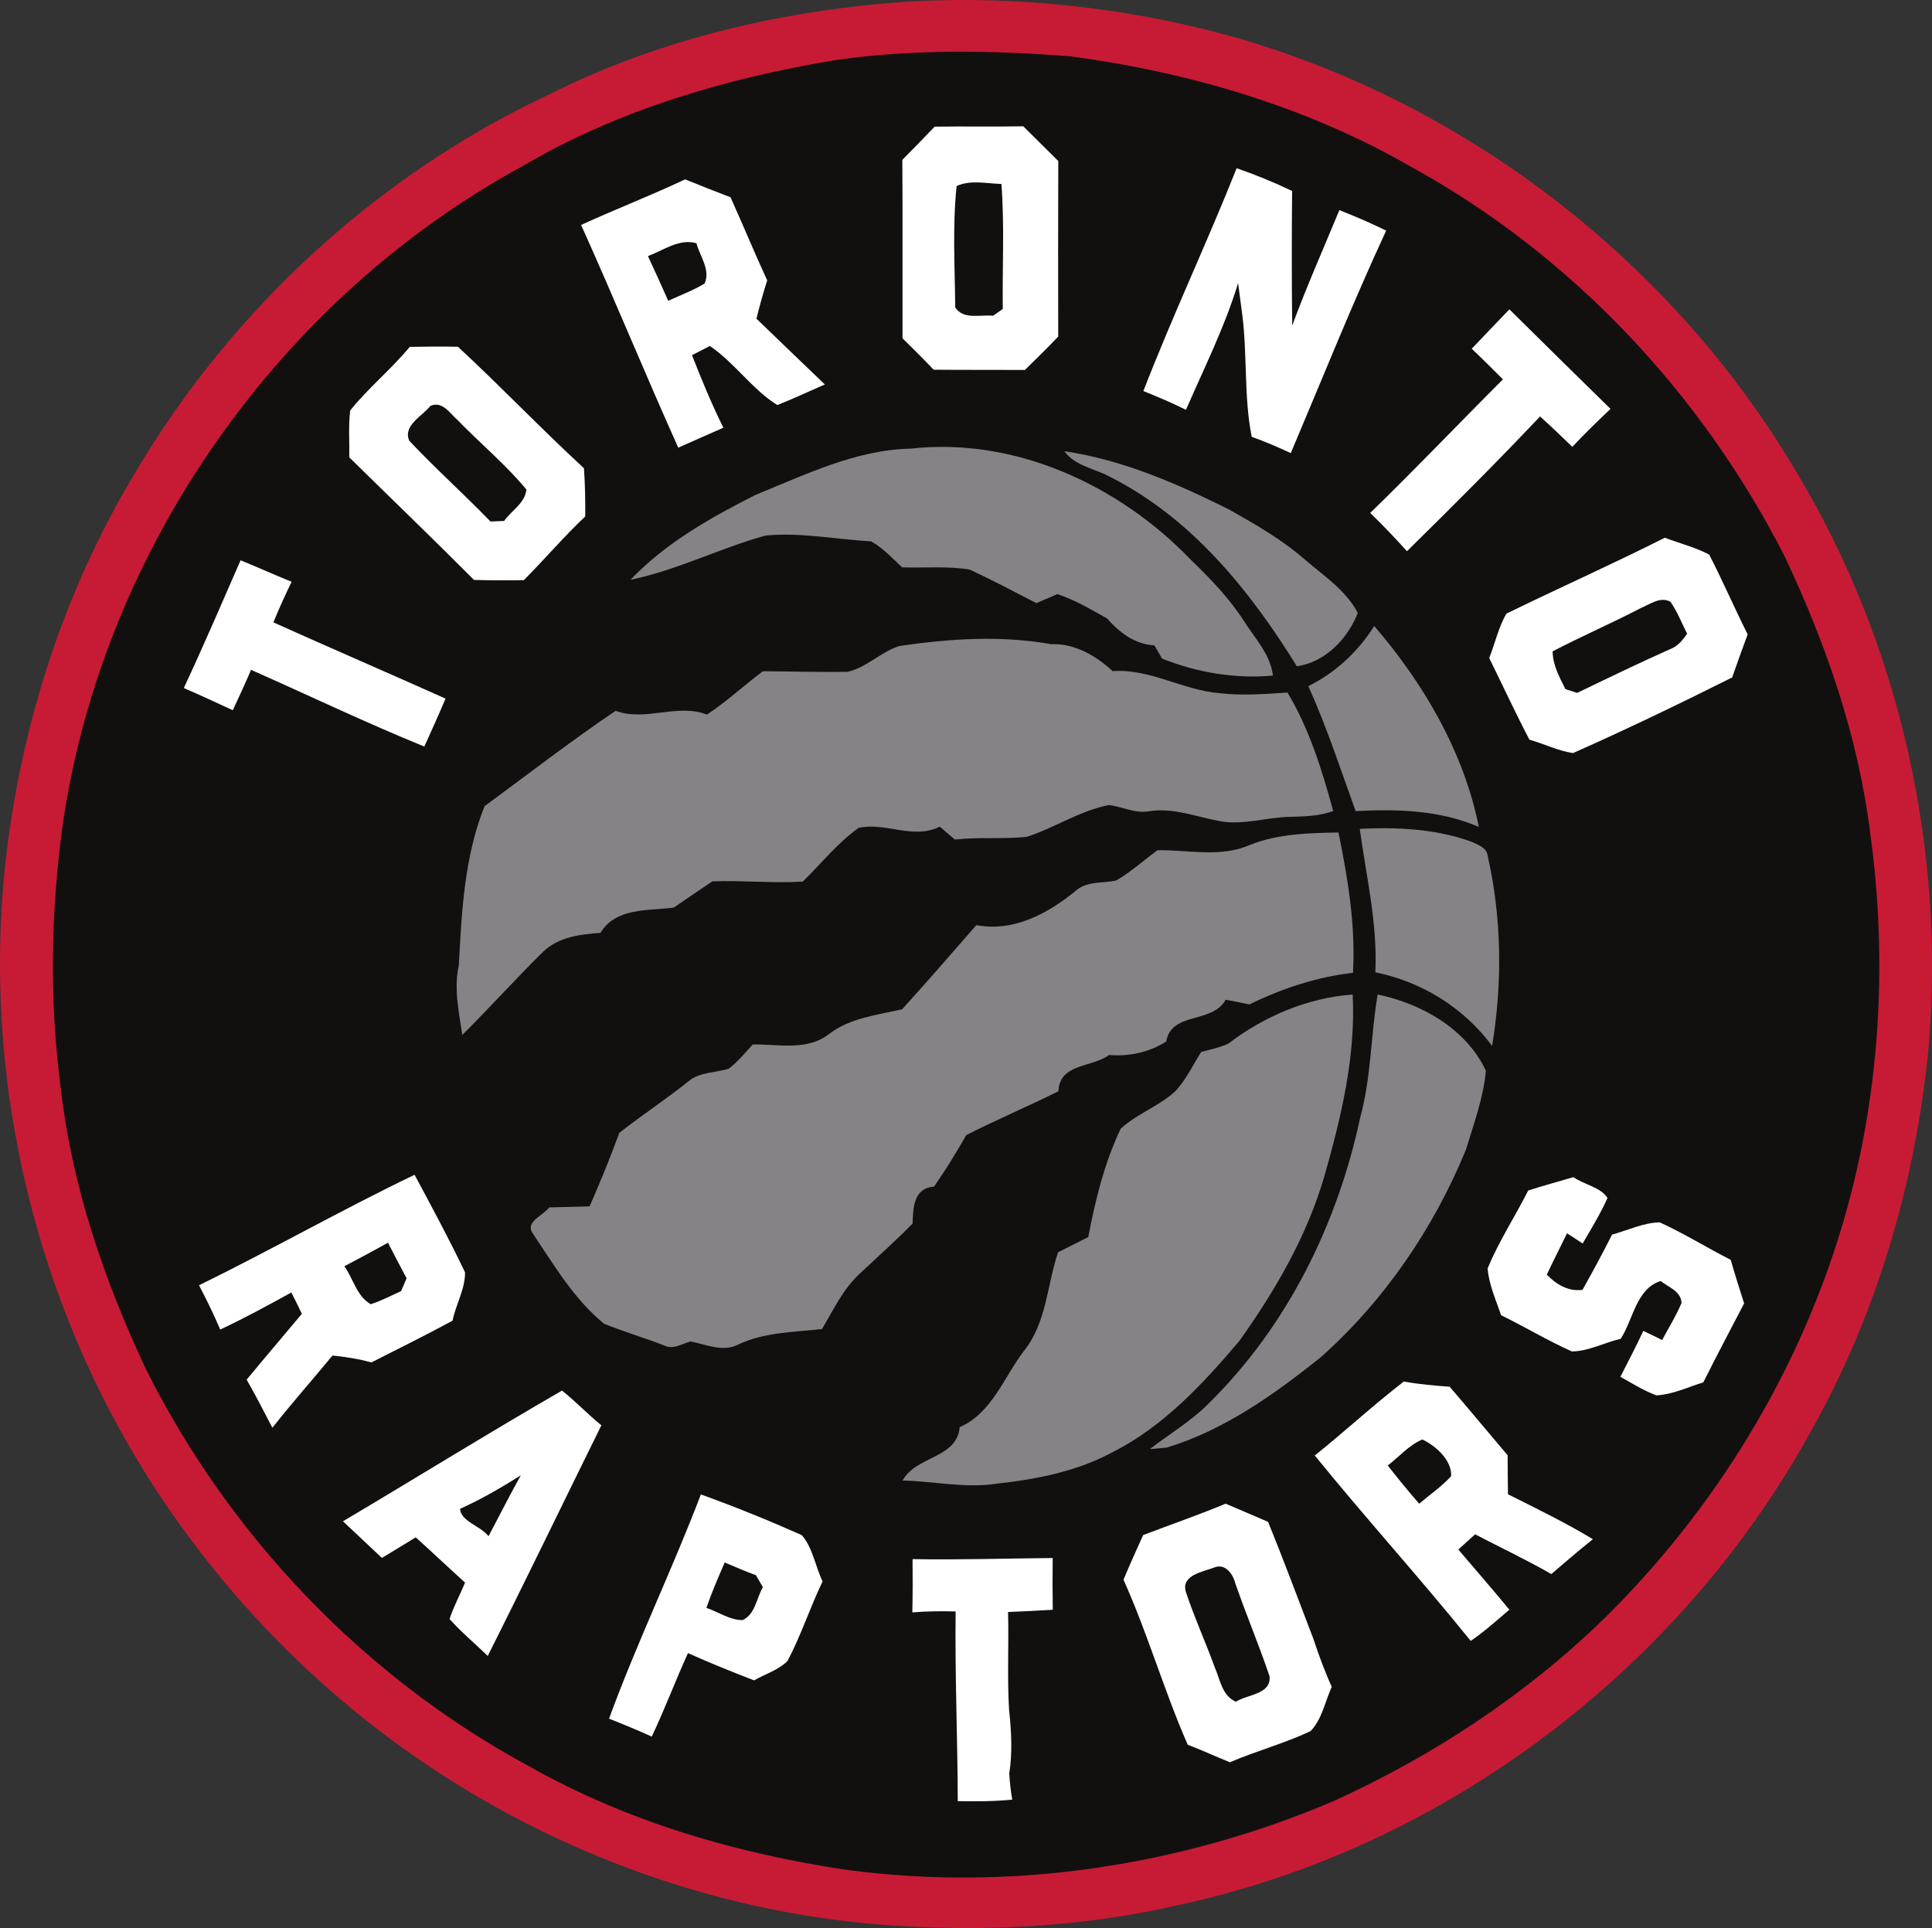 <?xml version="1.0" encoding="UTF-8" standalone="no"?>
<svg
   xmlns:dc="http://purl.org/dc/elements/1.1/"
   xmlns:cc="http://creativecommons.org/ns#"
   xmlns:rdf="http://www.w3.org/1999/02/22-rdf-syntax-ns#"
   xmlns:svg="http://www.w3.org/2000/svg"
   xmlns="http://www.w3.org/2000/svg"
   xmlns:sodipodi="http://sodipodi.sourceforge.net/DTD/sodipodi-0.dtd"
   xmlns:inkscape="http://www.inkscape.org/namespaces/inkscape"
   viewBox="0 0 40 39.921"
   height="39.921"
   width="40"
   xml:space="preserve"
   id="svg2"
   version="1.1"
   inkscape:version="0.91 r13725"
   sodipodi:docname="Toronto_Raptors_resized.svg"><rect x="0" y="0" width="40" height="39.921" fill="#333333" stroke="none"/><sodipodi:namedview
     pagecolor="#ffffff"
     bordercolor="#666666"
     borderopacity="1"
     objecttolerance="10"
     gridtolerance="10"
     guidetolerance="10"
     inkscape:pageopacity="0"
     inkscape:pageshadow="2"
     inkscape:window-width="826"
     inkscape:window-height="480"
     id="namedview41"
     showgrid="false"
     inkscape:zoom="0.88677355"
     inkscape:cx="19.999354"
     inkscape:cy="19.957176"
     inkscape:window-x="0"
     inkscape:window-y="0"
     inkscape:window-maximized="0"
     inkscape:current-layer="svg2"
     fit-margin-top="0"
     fit-margin-left="0"
     fit-margin-right="0"
     fit-margin-bottom="0" /><defs
     id="defs6" /><g
     transform="matrix(0.2,0,0,-0.2,-8.4662904e-5,39.921)"
     id="g10"><g
       transform="scale(0.1,0.1)"
       id="g12"><path
         id="path14"
         style="fill:#c71b35;fill-opacity:1;fill-rule:nonzero;stroke:none"
         d="m 943.785,1994.59 c 109.145,5.89 219.015,-6.14 324.545,-34.36 246.7,-67.75 463.79,-235.08 593.03,-455.66 105.48,-177.08 152.54,-387.79 135.09,-592.968 C 1983.09,771.828 1942.48,633.922 1873.1,511.539 1737.42,266.41 1493.97,82.59 1219.59,23.738 1119.17,0.629 1015.33,-4.359 912.797,3.41 734.273,17.609 560.746,82.648 415.68,187.34 306.172,266.16 212.969,367.621 143.109,483.078 32.402,666.289 -16.996,885.91 5.207,1098.97 20.664,1243.2 66.035,1384.96 141.426,1509.14 c 100,168.18 250.605,306.51 427.867,389.54 116.187,58.13 245.309,87.67 374.492,95.91 l 0,0"
         inkscape:connector-curvature="0" /><path
         id="path16"
         style="fill:#12100f;fill-opacity:1;fill-rule:nonzero;stroke:none"
         d="m 864.664,1933.82 c 80.566,11.55 162.456,10.23 243.376,3.91 123.29,-16.48 245.37,-52.35 353.5,-114.8 165.47,-91.04 300.24,-234.61 385.75,-402.54 42.9,-90.55 76.23,-186.58 88.69,-286.34 18.77,-136.163 10.1,-276.73 -29.49,-408.609 -45.85,-152.769 -131.77,-292.48 -245.19,-404.39 -0.11,-0.129 -0.42,-0.371 -0.53,-0.492 C 1579.48,241.379 1483.62,178.32 1380.43,131.391 1222.79,64.301 1047.76,37.59 877.598,60.09 763.035,76.93 649.434,110.031 548.23,167.191 377.355,259.25 237.219,405.879 150.691,579.41 107.613,671.23 74.398,768.34 62.906,869.48 c -12.098,91.219 -10.348,184.13 2.348,275.16 42.117,284 224.312,542.9 476.418,679.85 98.738,58.01 210.594,90.62 322.992,109.33 l 0,0"
         inkscape:connector-curvature="0" /><path
         id="path18"
         style="fill:#ffffff;fill-opacity:1;fill-rule:nonzero;stroke:none"
         d="m 934.098,1830.57 c 11.25,11.38 22.441,22.74 33.457,34.36 30.566,0.42 61.195,-0.13 91.755,0.36 12.09,-11.91 24.12,-23.95 36.22,-35.93 -0.17,-60.59 -0.24,-121.12 -0.06,-181.7 -11.19,-11.86 -22.87,-23.17 -34.48,-34.6 -31.46,0.18 -62.994,-0.06 -94.463,0.24 -10.527,11.07 -21.359,21.84 -32.25,32.49 -0.121,61.55 0.239,123.16 -0.179,184.78 l 0,0"
         inkscape:connector-curvature="0" /><path
         id="path20"
         style="fill:#ffffff;fill-opacity:1;fill-rule:nonzero;stroke:none"
         d="m 1183.62,1591.21 c 30.09,77.74 65.76,153.26 96.57,230.69 19.55,-6.74 38.75,-14.62 57.4,-23.58 -0.42,-46.46 -0.48,-92.84 0.12,-139.3 14.86,40.38 32.43,79.73 48.8,119.51 16.37,-6.5 32.62,-13.37 48.44,-21.25 -35.14,-75.81 -66.13,-153.43 -98.74,-230.33 -13.3,6.14 -26.65,12.04 -40.43,16.85 -8.19,41.46 -4.46,83.94 -9.69,125.75 -1.39,11.14 -2.89,22.27 -4.4,33.4 -13.77,-45.31 -35.19,-87.85 -53.96,-131.17 -14.44,7.16 -29.25,13.48 -44.11,19.43 l 0,0"
         inkscape:connector-curvature="0" /><path
         id="path22"
         style="fill:#ffffff;fill-opacity:1;fill-rule:nonzero;stroke:none"
         d="m 601.543,1763.18 c 35.68,16.3 72.262,30.44 107.699,47.17 15.586,-6.32 31.227,-12.51 46.992,-18.53 12.875,-28.58 24.852,-57.58 37.969,-86.04 -4.148,-13.12 -7.887,-26.35 -11.133,-39.66 23.649,-22.74 47.118,-45.48 70.821,-68.1 -16.426,-7.05 -32.551,-14.81 -49.219,-21.31 -25.988,16.25 -44.102,43.68 -69.793,61.14 -4.637,-2.35 -13.902,-7.17 -18.535,-9.51 9.988,-25.39 20.336,-50.66 32.488,-75.09 -15.578,-6.8 -31.102,-13.78 -46.684,-20.64 -34.418,76.48 -66.128,154.15 -100.605,230.57 l 0,0"
         inkscape:connector-curvature="0" /><path
         id="path24"
         style="fill:#12100f;fill-opacity:1;fill-rule:nonzero;stroke:none"
         d="m 990.293,1803.43 c 14.437,6.68 31.047,2.53 46.387,2.17 3.26,-43.03 0.84,-86.28 1.39,-129.43 -2.53,-1.74 -7.53,-5.29 -10.05,-7.03 -13.3,1.5 -30.145,-4.58 -39.168,8.54 -0.36,41.82 -2.95,84.18 1.441,125.75 l 0,0"
         inkscape:connector-curvature="0" /><path
         id="path26"
         style="fill:#12100f;fill-opacity:1;fill-rule:nonzero;stroke:none"
         d="m 670.738,1730.93 c 16.242,5.96 32.071,18.35 50.239,13.35 3.492,-13.59 14.804,-27.43 8.421,-41.76 -11.91,-7.21 -25.027,-12.09 -37.66,-17.86 -6.859,15.53 -13.843,30.93 -21,46.27 l 0,0"
         inkscape:connector-curvature="0" /><path
         id="path28"
         style="fill:#ffffff;fill-opacity:1;fill-rule:nonzero;stroke:none"
         d="m 1523.52,1635.02 c 13.06,13.54 25.93,27.26 38.98,40.8 34.84,-34.42 69.68,-68.84 104.7,-103.08 -13.47,-12.81 -26.83,-25.69 -39.53,-39.29 -11.01,10.59 -22.02,21.24 -33.4,31.47 -44.88,-47.47 -91.21,-93.69 -137.79,-139.53 -12.21,13.72 -24.96,26.83 -38.02,39.65 46.69,45.25 91.4,92.42 137.42,138.27 -10.7,10.65 -21.35,21.36 -32.36,31.71 l 0,0"
         inkscape:connector-curvature="0" /><path
         id="path30"
         style="fill:#ffffff;fill-opacity:1;fill-rule:nonzero;stroke:none"
         d="m 362.551,1571.12 c 18.773,23.47 42.476,42.6 61.609,65.83 16.61,0.29 33.278,0.42 49.883,0.12 44.348,-41.04 86.039,-84.84 130.449,-125.76 1.199,-16.61 1.504,-33.27 1.324,-49.94 -22.265,-21 -42.004,-44.34 -63.597,-65.95 -17.207,-0.24 -34.364,-0.24 -51.512,0.24 -42.598,42.79 -86.156,84.61 -129.121,126.9 0.301,16.19 -1.02,32.43 0.965,48.56 l 0,0"
         inkscape:connector-curvature="0" /><path
         id="path32"
         style="fill:#12100f;fill-opacity:1;fill-rule:nonzero;stroke:none"
         d="m 423.684,1539.77 c -6.864,15.83 13.472,25.39 21.781,36.04 12.57,5.42 19.973,-7.4 28.035,-14.44 23.527,-24.31 49.82,-46.03 71.422,-72.08 -1.266,-14.08 -15.524,-21.79 -23.043,-32.56 -4.695,-0.17 -9.445,-0.42 -14.141,-0.59 -27.433,28.45 -57.039,54.81 -84.054,83.63 l 0,0"
         inkscape:connector-curvature="0" /><path
         id="path34"
         style="fill:#868387;fill-opacity:1;fill-rule:nonzero;stroke:none"
         d="m 782.109,1483.7 c 51.743,20.99 103.789,46.69 160.836,47.89 107.695,12.09 215.285,-37.73 289.055,-114.32 20.45,-19.74 40.43,-40.32 55.83,-64.32 11.37,-17.94 27.25,-34.3 29.91,-56.33 -39.24,-3.48 -78.28,3.08 -114.75,17.58 -1.98,3.43 -5.95,10.28 -7.94,13.71 -20.34,1.08 -36.1,13.3 -49.1,27.93 -16.67,9.26 -33.08,19.12 -51.33,25.14 -7.27,-3.12 -14.55,-6.19 -21.77,-9.32 -22.92,11.79 -45.61,23.88 -68.96,34.72 -23.097,3.78 -46.687,1.62 -69.972,2.28 -10.23,9.45 -19.797,20.1 -32.07,26.9 -36.344,2.1 -72.746,9.5 -109.207,6.08 -47.293,-13 -91.582,-35.87 -139.899,-45.8 36.227,38.1 82.86,64.32 129.367,87.86 l 0,0"
         inkscape:connector-curvature="0" /><path
         id="path36"
         style="fill:#868387;fill-opacity:1;fill-rule:nonzero;stroke:none"
         d="m 1101.85,1528.88 c 59.86,-8.72 116.07,-33.27 169.85,-59.99 27.69,-15.59 55.54,-31.47 79.55,-52.53 19.44,-16.72 42.06,-31.52 54.33,-54.81 -10.4,-26.77 -33.63,-51.03 -63.06,-55.3 -48.55,78.59 -109.56,154.04 -193.62,196.21 -15.76,8.67 -35.86,11.02 -47.05,26.42 l 0,0"
         inkscape:connector-curvature="0" /><path
         id="path38"
         style="fill:#ffffff;fill-opacity:1;fill-rule:nonzero;stroke:none"
         d="m 1559.31,1360.7 c 54.46,26.66 109.93,51.27 164.09,78.65 15.28,-5.84 31.41,-9.81 45.96,-17.45 13.97,-27.2 26.12,-55.3 39.83,-82.61 -5.46,-14.86 -10.94,-29.67 -16.06,-44.59 -54.38,-27.2 -109.14,-53.67 -164.74,-78.28 -15.65,2.29 -29.97,9.63 -45.12,13.84 -14.56,27.86 -27.75,56.38 -41.64,84.54 6.01,15.22 9.57,31.59 17.68,45.9 l 0,0"
         inkscape:connector-curvature="0" /><path
         id="path40"
         style="fill:#ffffff;fill-opacity:1;fill-rule:nonzero;stroke:none"
         d="m 249.066,1416 c 17.692,-7.21 35.082,-15.1 52.832,-22.26 -6.738,-13.78 -13.054,-27.8 -18.894,-42 59.266,-26.72 118.953,-52.35 178.226,-78.94 -6.984,-16.67 -14.566,-33.09 -21.96,-49.64 -60.598,24.67 -119.559,52.95 -179.368,79.42 -6.015,-14.01 -12.398,-27.92 -18.894,-41.81 -16.848,7.76 -33.699,15.64 -50.727,22.98 20.461,43.68 39.414,88.09 58.785,132.25 l 0,0"
         inkscape:connector-curvature="0" /><path
         id="path42"
         style="fill:#12100f;fill-opacity:1;fill-rule:nonzero;stroke:none"
         d="m 1698.79,1366.66 c 9.56,3.91 19.8,12.09 30.44,6.44 7.1,-10.29 11.67,-21.96 17.27,-33.1 -4.51,-6.67 -9.81,-13.11 -17.57,-16 -32.42,-14.44 -64.32,-29.9 -96.27,-45.3 -3.07,1.02 -9.08,2.94 -12.16,3.91 -6.13,12.39 -13.11,24.91 -13.23,39.1 30.15,15.71 61.37,29.25 91.52,44.95 l 0,0"
         inkscape:connector-curvature="0" /><path
         id="path44"
         style="fill:#868387;fill-opacity:1;fill-rule:nonzero;stroke:none"
         d="m 1422.61,1347.95 c 51.27,-59.51 92.67,-130.5 108.3,-208 -40.31,17.44 -84.35,18.65 -127.56,16.42 -15.63,43.38 -29.96,87.25 -48.97,129.36 28.15,13.9 51.5,35.68 68.23,62.22 l 0,0"
         inkscape:connector-curvature="0" /><path
         id="path46"
         style="fill:#868387;fill-opacity:1;fill-rule:nonzero;stroke:none"
         d="m 931.328,1327.32 c 51.809,7.52 104.692,11.13 156.502,1.86 24.72,0.9 46.39,-11.79 64.02,-27.92 38.68,2.65 72.44,-19.68 110.29,-22.8 23.47,-2.83 47.17,-0.91 70.64,0.6 22.74,-37.73 35.8,-80.39 47.35,-122.69 -14.79,-5.35 -30.56,-5.59 -46.02,-6.02 -24.13,-0.59 -47.96,-9.02 -72.08,-4.26 -24.02,4.45 -47.73,14.07 -72.63,10.1 -14.27,-2.64 -27.5,4.76 -41.4,6.44 -30.2,-5.84 -56.26,-23.65 -85.26,-32.98 -24.67,-2.46 -49.64,0 -74.31,-2.76 -5.231,4.45 -10.41,8.9 -15.582,13.36 -27.321,-13.72 -55.719,4.75 -83.938,-1.21 -21.844,-15.58 -38.808,-37 -57.887,-55.72 -31.222,-1.8 -62.39,1.45 -93.562,0.31 -13.356,-9.09 -26.836,-17.99 -40.066,-27.2 -26.657,-3.55 -59.813,0.36 -75.817,-26.18 -20.879,-1.38 -43.683,-4.26 -59.445,-19.61 -28.461,-28.038 -55.176,-57.82 -83.578,-85.98 -3.493,23.891 -8.965,48.07 -3.551,72.203 2.891,55.357 5.719,112.457 26.598,164.567 45.062,33.09 89.293,67.38 135.679,98.73 31.469,-11.49 63.36,8.07 94.59,-3.91 20.395,13.48 38.324,30.33 57.938,44.89 29.183,-0.12 58.371,-1.14 87.55,-0.6 19.793,4.39 34.594,20.81 53.969,26.78 l 0,0"
         inkscape:connector-curvature="0" /><path
         id="path48"
         style="fill:#868387;fill-opacity:1;fill-rule:nonzero;stroke:none"
         d="m 1407.62,1137.96 c 38.63,1.93 78.41,0.06 115.18,-13.18 6.55,-3.12 16,-5.78 17.15,-14.32 14.67,-64.56 15.46,-131.94 4.68,-197.241 -29.35,39.601 -72.68,66.429 -120.88,76.242 2.41,50.129 -9.38,99.219 -16.13,148.499 l 0,0"
         inkscape:connector-curvature="0" /><path
         id="path50"
         style="fill:#868387;fill-opacity:1;fill-rule:nonzero;stroke:none"
         d="m 1294.27,1121.48 c 29.01,11.43 60.59,12.21 91.33,12.69 9.76,-47.83 17.82,-96.21 14.99,-145.248 -37.61,-4.274 -73.41,-16.242 -107.28,-32.731 -8.19,1.75 -16.37,3.43 -24.49,4.868 -14.02,-25.27 -55.9,-11.848 -61.56,-43.258 -17.8,-11.25 -38.2,-15.641 -59.14,-13.949 -17.93,-13.301 -51.08,-8.313 -52.47,-37.563 -31.52,-15.699 -64.01,-29.359 -95.43,-45.418 -10.286,-18.23 -21.357,-36.051 -33.271,-53.25 -20.937,-1.512 -21.906,-21.66 -22.144,-38.211 -17.75,-18.051 -36.7,-34.84 -55.114,-52.219 -17.089,-15.89 -27.015,-37.32 -38.75,-57.05 -29.363,-3.301 -60.105,-3.192 -87.304,-16.301 -15.766,-7.879 -33.032,0.601 -48.981,3.43 -8.902,-2.532 -18.051,-8.84 -27.312,-4.04 -20.457,7.879 -41.52,14.2 -61.856,22.27 -31.347,25.512 -52.109,61.129 -74.371,94.23 -7.394,11.848 11.613,18.04 17.395,26.34 13.953,0.25 27.914,0.668 41.875,1.09 10.89,25.09 21.422,50.371 30.746,76.121 23.707,18.469 48.793,35.071 72.262,53.84 11.617,9.34 27.433,8.188 41.039,12.578 9.382,7.16 16.843,16.371 24.789,25.031 26.593,0.489 56.257,-7.039 79.058,10.899 22.028,16.711 49.586,19.551 75.574,25.512 26.051,28.578 51.325,57.999 76.835,87.119 38.21,-7.22 73.35,11.61 102.11,34.89 11.62,11.08 28.28,8.19 42.78,11.38 15.23,8.85 28.4,20.88 42.6,31.29 31.95,0.54 65.76,-8.01 96.09,5.66 l 0,0"
         inkscape:connector-curvature="0" /><path
         id="path52"
         style="fill:#868387;fill-opacity:1;fill-rule:nonzero;stroke:none"
         d="m 1271.53,915.578 c 36.94,28.274 82.07,47.531 128.76,50.844 3.31,-63.902 -11.92,-126.902 -29.25,-187.863 -17.98,-61.969 -50.77,-118.457 -88.03,-170.688 -37.65,-44.519 -78.63,-88.633 -131.4,-115.293 -36.64,-19.726 -78.04,-27.906 -119.02,-32.418 -32.668,-5.242 -65.461,2.399 -98.192,3.18 13.84,25.582 56.133,22.57 59.086,55.18 33.336,14.742 45.486,51.199 66.126,78.46 23.76,29.18 24.19,68.29 35.68,102.649 10.41,5.23 20.88,10.41 31.29,15.699 7.27,38.391 16.73,76.961 33.63,112.281 17.09,15.641 40.01,23.34 56.98,39.172 10.77,11.969 17.76,26.649 26.23,40.18 9.46,2.527 19.14,4.508 28.11,8.617 l 0,0"
         inkscape:connector-curvature="0" /><path
         id="path54"
         style="fill:#868387;fill-opacity:1;fill-rule:nonzero;stroke:none"
         d="m 1426.16,966.422 c 45.37,-9.262 91.88,-35.692 112.04,-78.942 -2.53,-27.992 -12.58,-54.82 -20.64,-81.601 -33.45,-81.578 -84.48,-156.309 -150.48,-215.098 -48.2,-38.453 -99.64,-75.211 -159.27,-93.383 -4.4,-0.429 -13.12,-1.207 -17.51,-1.57 20.58,15.953 43.38,29.192 61.61,47.961 80.75,79.602 132.73,185.141 156.2,295.43 11.49,41.57 10.77,84.961 18.05,127.203 l 0,0"
         inkscape:connector-curvature="0" /><path
         id="path56"
         style="fill:#ffffff;fill-opacity:1;fill-rule:nonzero;stroke:none"
         d="m 206.051,665.449 c 75.027,36.77 147.715,78.16 223.105,114.379 17.93,-33.387 35.922,-66.777 52.231,-100.957 0.297,-17.269 -9.571,-33.223 -12.879,-50.062 -27.738,-14.981 -55.957,-29.059 -84.117,-43.258 -13.176,3.73 -26.657,5.769 -40.192,7.16 -20.64,-25.031 -42.179,-49.281 -62.219,-74.789 -8.722,16.719 -17.269,33.508 -26.652,49.808 18.891,22.872 38.207,45.43 57.156,68.18 -3.543,7.399 -7.156,14.789 -10.886,22.078 -24.25,-13.359 -48.555,-26.648 -73.649,-38.386 -6.558,15.589 -14.082,30.808 -21.898,45.847 l 0,0"
         inkscape:connector-curvature="0" /><path
         id="path58"
         style="fill:#ffffff;fill-opacity:1;fill-rule:nonzero;stroke:none"
         d="m 1582,763.531 c 15.47,5.039 31.17,9.258 46.81,13.828 11.01,-7.82 28.04,-10.16 35.26,-21.531 -7.28,-16.379 -16.73,-31.648 -25.69,-47.117 -4.03,2.648 -12.1,7.879 -16.19,10.539 -6.91,-14.27 -14.2,-28.41 -20.94,-42.781 9.81,-10.18 22.26,-17.699 36.95,-15.778 10.58,18.899 20.88,37.911 30.62,57.231 16.31,4.387 32.2,12.328 49.34,12.637 25.21,-11.438 48.74,-26.239 73.47,-38.75 4.33,-15.11 9.09,-30.149 13.89,-45.129 -14.13,-27.2 -28.57,-54.282 -42.23,-81.719 -16.01,-4.992 -31.64,-12.57 -48.56,-13.481 -13.17,4.829 -25.09,12.411 -37.3,19.2 8.06,15.781 16.25,31.48 23.71,47.539 6.43,-3 13,-6.199 19.49,-9.449 6.8,12.699 14.5,25.031 20.1,38.39 -0.54,12.27 -13.54,16.192 -21.55,22.68 -25.44,-7.879 -28.39,-39.891 -41.45,-59.809 -16.91,-3.84 -33.27,-13.051 -50.66,-13.051 -25.03,11.25 -48.56,25.438 -73.17,37.481 -5.29,15.891 -12.57,31.539 -13.9,48.437 11.55,28.043 28.34,53.602 42,80.633 l 0,0"
         inkscape:connector-curvature="0" /><path
         id="path60"
         style="fill:#12100f;fill-opacity:1;fill-rule:nonzero;stroke:none"
         d="m 356.469,685.129 c 15.109,8.062 30.269,16 45.191,24.422 6.195,-12.379 12.754,-24.61 19.254,-36.821 -1.383,-3.359 -4.273,-9.992 -5.715,-13.351 -10.414,-4.641 -20.519,-10.117 -31.41,-13.539 -14.504,8.172 -18.051,26.461 -27.32,39.289 l 0,0"
         inkscape:connector-curvature="0" /><path
         id="path62"
         style="fill:#ffffff;fill-opacity:1;fill-rule:nonzero;stroke:none"
         d="m 1361.06,489.211 c 31.22,24.98 60.53,52.18 92.18,76.598 15.64,-2.887 31.59,-4.207 47.47,-5.411 20.21,-23.476 39.95,-47.359 59.99,-70.949 0.06,-13.41 0.12,-26.89 0.36,-40.371 29.6,-14.859 59.51,-29.359 87.91,-46.508 -14.62,-11.73 -28.89,-23.832 -43.03,-36.101 -25.74,14.801 -52.64,27.441 -78.94,41.16 -5.83,-5.238 -11.6,-10.469 -17.33,-15.758 17.57,-20.769 35.57,-41.23 52.83,-62.293 -13.11,-11.058 -25.81,-22.68 -40.01,-32.297 -52.52,65.028 -108.73,127.078 -161.43,191.93 l 0,0"
         inkscape:connector-curvature="0" /><path
         id="path64"
         style="fill:#ffffff;fill-opacity:1;fill-rule:nonzero;stroke:none"
         d="m 355.027,421.102 c 75.692,44.886 150.602,91.339 226.782,135.328 14.132,-11.321 26.648,-24.5 40.73,-35.981 -39.293,-79.551 -77.797,-159.519 -117.633,-238.758 -13.113,12.809 -27.371,24.547 -39.523,38.27 4.265,13 10.828,25.09 16.062,37.668 -17.148,15.512 -33.941,31.402 -51.09,46.859 -11.609,-7.148 -23.281,-14.258 -35.011,-21.297 -13.481,12.649 -26.836,25.34 -40.317,37.911 l 0,0"
         inkscape:connector-curvature="0" /><path
         id="path66"
         style="fill:#12100f;fill-opacity:1;fill-rule:nonzero;stroke:none"
         d="m 1436.58,478.871 c 11.84,9.02 21.95,21.117 35.92,26.949 13.66,-6.621 30.56,-21.359 29.72,-37.968 -9.81,-10.832 -22.03,-19.133 -33.09,-28.571 -11.25,12.867 -21.97,26.168 -32.55,39.59 l 0,0"
         inkscape:connector-curvature="0" /><path
         id="path68"
         style="fill:#12100f;fill-opacity:1;fill-rule:nonzero;stroke:none"
         d="m 476.211,433.98 c 21.836,9.872 42.66,21.899 62.934,34.711 -11.61,-20.75 -22.258,-42.05 -33.457,-63.05 -7.938,10.589 -28.516,15.16 -29.477,28.339 l 0,0"
         inkscape:connector-curvature="0" /><path
         id="path70"
         style="fill:#ffffff;fill-opacity:1;fill-rule:nonzero;stroke:none"
         d="m 725.547,448.898 c 35.265,-12.687 70.16,-26.898 104.457,-42.117 11.434,-13.113 14.019,-32.312 21.539,-47.953 -13.113,-27.078 -22.262,-55.957 -36.402,-82.488 -9.504,-9.328 -23.047,-13.36 -34.477,-19.918 -23.043,8.84 -45.973,18.109 -68.473,28.219 -12.996,-28.59 -24.066,-58.071 -37.484,-86.469 -14.562,6.68 -29.359,12.699 -44.223,18.598 28.758,78.582 65.282,153.968 95.063,232.128 l 0,0"
         inkscape:connector-curvature="0" /><path
         id="path72"
         style="fill:#ffffff;fill-opacity:1;fill-rule:nonzero;stroke:none"
         d="m 1268.75,439.34 c 14.63,-6.32 29.37,-12.461 43.99,-18.84 16.25,-40.012 31.29,-80.441 46.75,-120.762 5.66,-16.968 11.74,-33.808 19.14,-50.047 -6.98,-15.23 -10.11,-33.589 -21.91,-45.793 -26.89,-12.769 -56.07,-20.457 -83.51,-32.257 -14.68,5.839 -28.94,12.57 -43.68,18.121 -24.55,56.008 -41.4,115.097 -66.49,170.867 6.44,15.59 13.48,30.859 20.34,46.211 28.46,10.84 57.28,20.762 85.37,32.5 l 0,0"
         inkscape:connector-curvature="0" /><path
         id="path74"
         style="fill:#ffffff;fill-opacity:1;fill-rule:nonzero;stroke:none"
         d="m 944.688,381.93 c 48.374,-0.891 96.682,0.73 145.062,1.148 -0.24,-17.867 -0.17,-35.687 0.07,-53.558 -15.41,-1.008 -30.87,-1.622 -46.28,-2.34 0.91,-33.821 -1.02,-67.692 1.08,-101.45 2.36,-21.832 3.56,-43.921 0.19,-65.699 0.48,-9.082 1.5,-18.109 3.07,-27.082 -18.78,-1.859 -37.61,-1.918 -56.38,-1.558 -0.238,65.468 -3.008,130.871 -2.227,196.39 -14.98,0.418 -29.964,0.18 -44.824,-0.961 0.418,18.352 0.418,36.758 0.239,55.11 l 0,0"
         inkscape:connector-curvature="0" /><path
         id="path76"
         style="fill:#12100f;fill-opacity:1;fill-rule:nonzero;stroke:none"
         d="m 731.266,331.461 c 5.476,16 12.214,31.461 18.953,46.98 10.648,-4.632 21.422,-9.082 32.308,-13.171 1.809,-3.071 5.418,-9.211 7.223,-12.34 -6.68,-11.371 -7.82,-28.039 -20.938,-34.121 -13.421,-0.047 -25.152,8.492 -37.546,12.652 l 0,0"
         inkscape:connector-curvature="0" /><path
         id="path78"
         style="fill:#12100f;fill-opacity:1;fill-rule:nonzero;stroke:none"
         d="m 1227.66,347.809 c -5.41,17.703 17.58,20.882 29.48,25.519 11.08,4.453 19.13,-6.68 21.55,-16.129 11.19,-32.418 24.61,-64.07 35.55,-96.57 1.94,-18.828 -23.16,-18.707 -34.89,-26.348 -14.44,6.43 -16.25,22.93 -21.9,35.797 -9.45,26.113 -21.07,51.391 -29.79,77.731 l 0,0"
         inkscape:connector-curvature="0" /><path
         id="path80"
         style="fill:#868387;fill-opacity:1;fill-rule:nonzero;stroke:none"
         d="m 1660.77,320.559 c 0.11,0.121 0.42,0.363 0.53,0.492 -0.11,-0.129 -0.42,-0.371 -0.53,-0.492 l 0,0"
         inkscape:connector-curvature="0" /></g></g></svg>